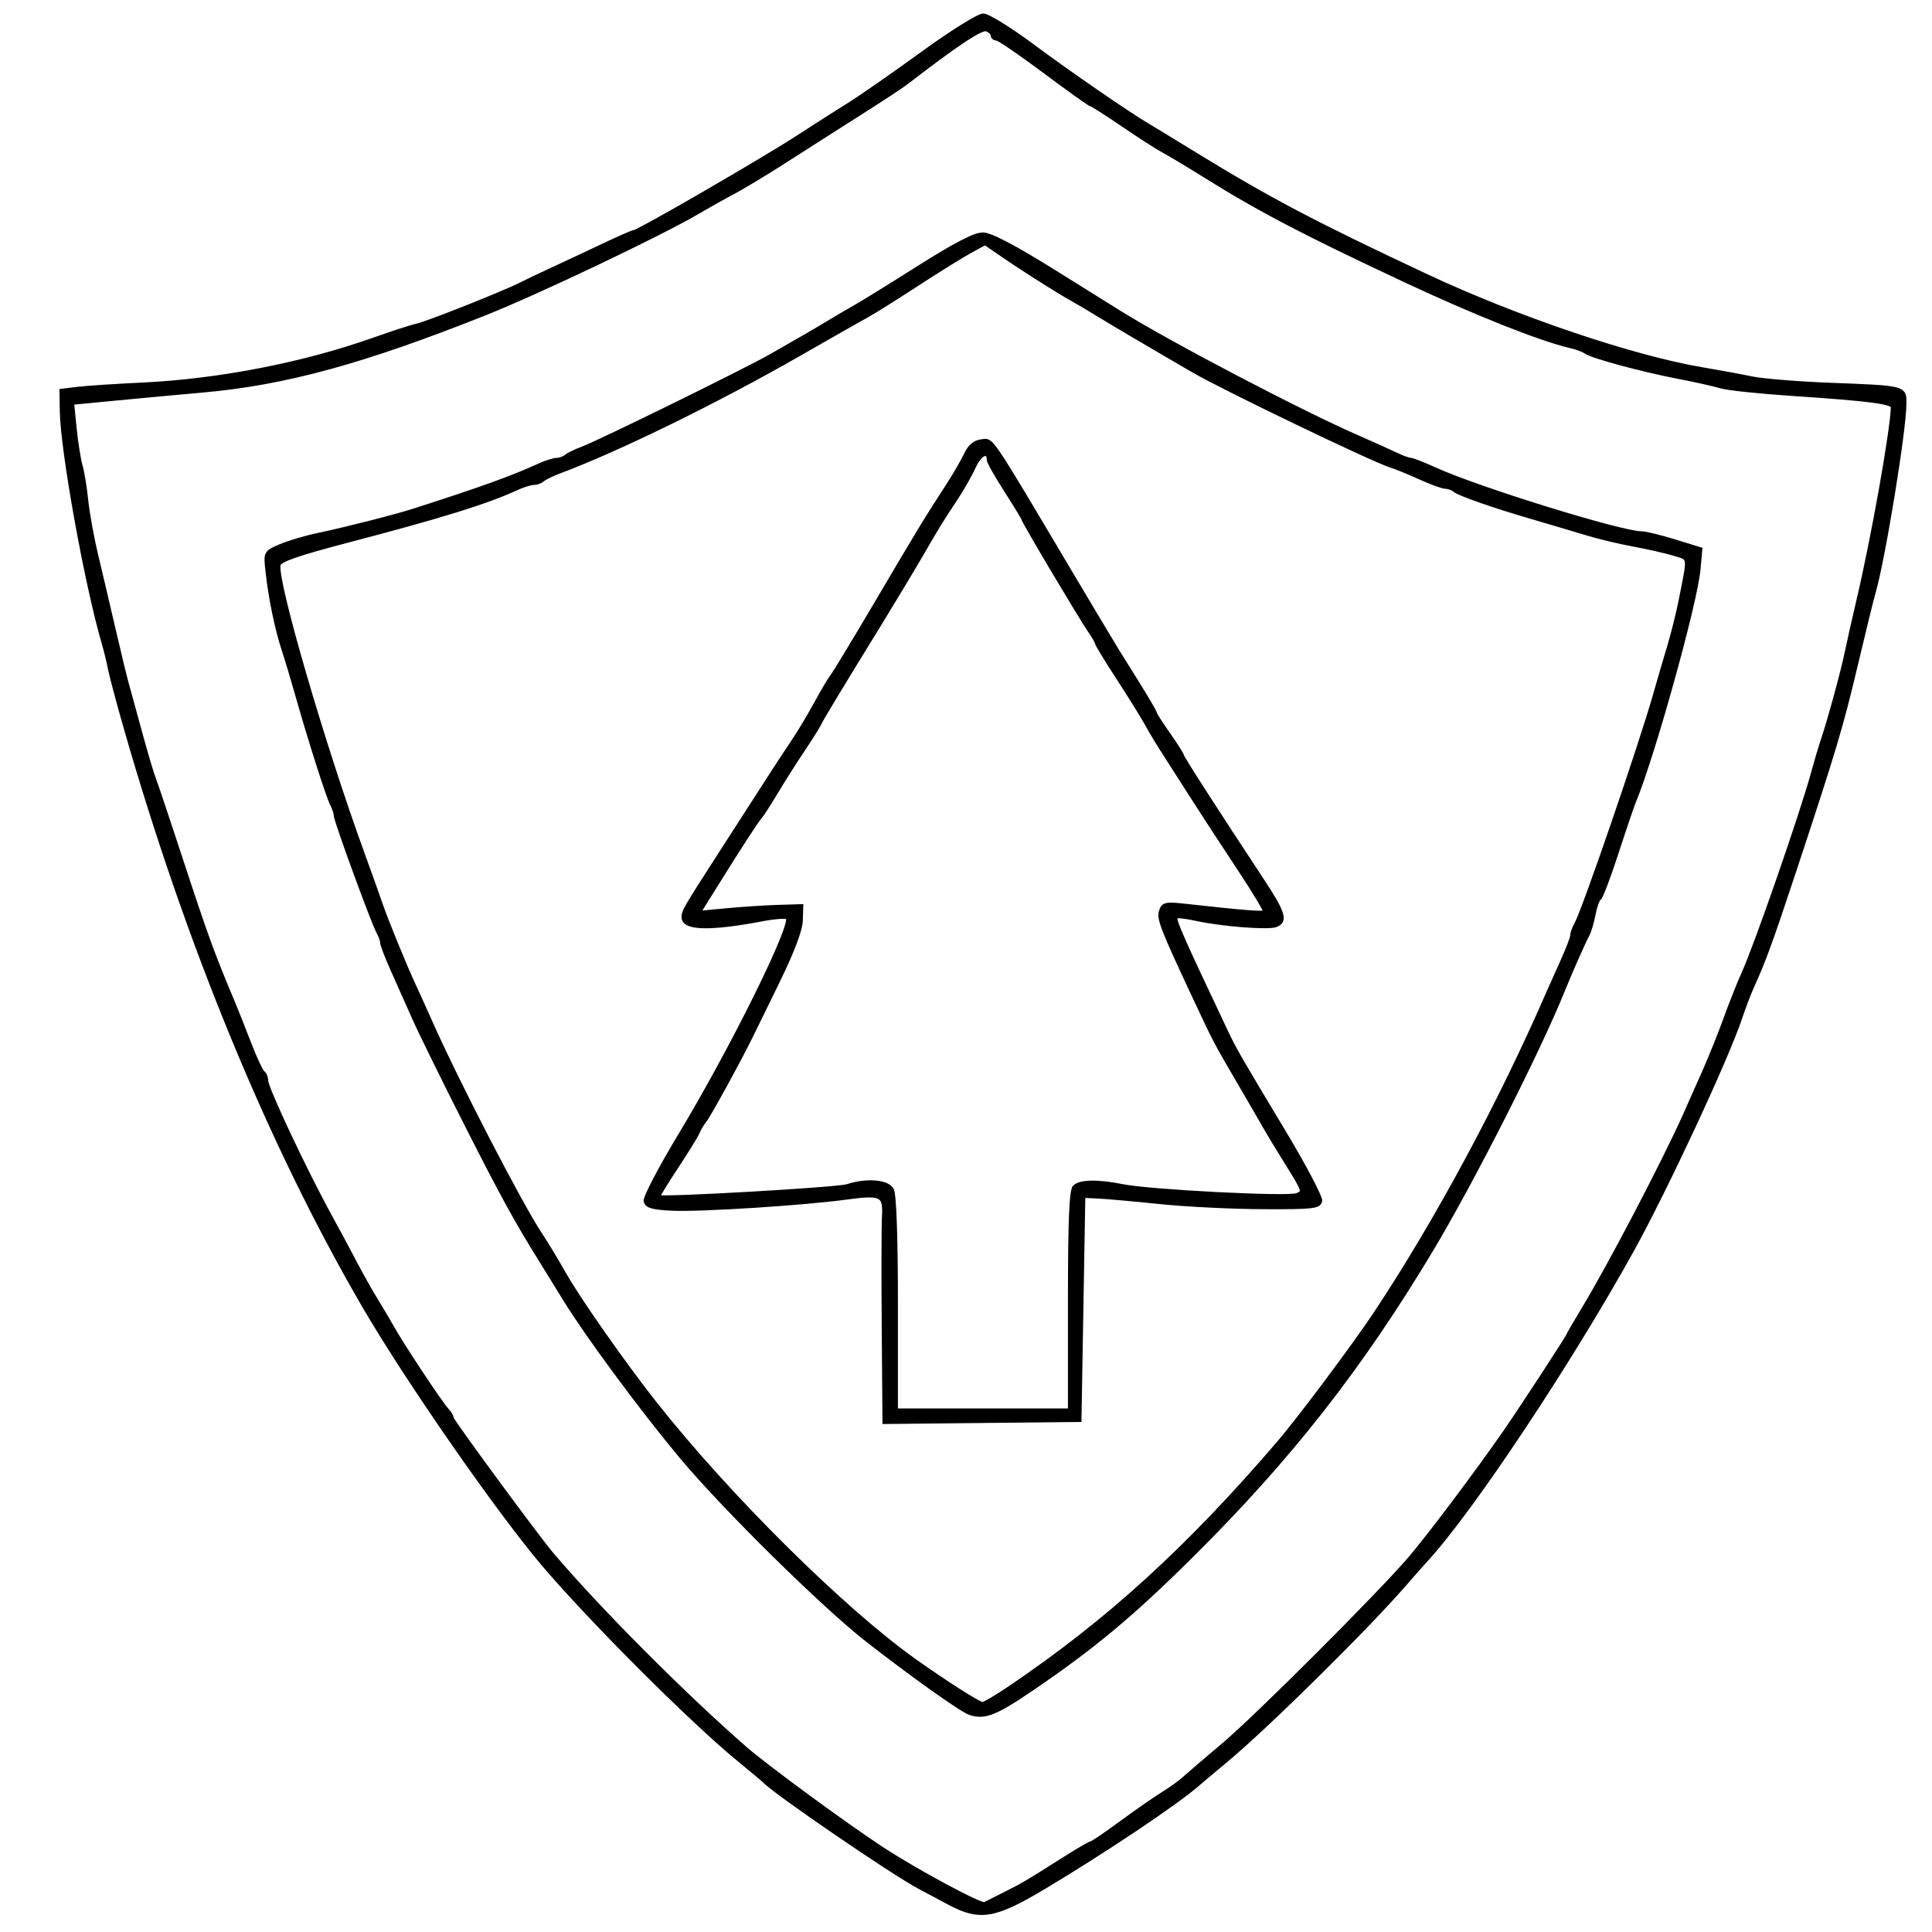 <?xml version="1.0" encoding="UTF-8" standalone="no"?>
<svg
   xmlns:dc="http://purl.org/dc/elements/1.1/"
   xmlns:cc="http://creativecommons.org/ns#"
   xmlns:rdf="http://www.w3.org/1999/02/22-rdf-syntax-ns#"
   xmlns:svg="http://www.w3.org/2000/svg"
   xmlns="http://www.w3.org/2000/svg"
   xmlns:sodipodi="http://sodipodi.sourceforge.net/DTD/sodipodi-0.dtd"
   xmlns:inkscape="http://www.inkscape.org/namespaces/inkscape"
   inkscape:version="1.0 (4035a4fb49, 2020-05-01)"
   sodipodi:docname="Firewatch.svg"
   viewBox="0 0 500 500"
   height="500"
   width="500"
   id="svg10"
   version="1.1">
  <defs
     id="defs14" />
  <sodipodi:namedview
     inkscape:current-layer="g18"
     inkscape:window-maximized="0"
     inkscape:window-y="0"
     inkscape:window-x="76"
     inkscape:cy="250"
     inkscape:cx="250"
     inkscape:zoom="1.03"
     showgrid="false"
     id="namedview12"
     inkscape:window-height="728"
     inkscape:window-width="1274"
     inkscape:pageshadow="2"
     inkscape:pageopacity="0"
     guidetolerance="10"
     gridtolerance="10"
     objecttolerance="10"
     borderopacity="1"
     bordercolor="#666666"
     pagecolor="#ffffff" />
  <g
     id="g18"
     inkscape:label="Image"
     inkscape:groupmode="layer">
    <g
       style="opacity:1"
       id="g24">
      <path
         id="path26"
         d="m 245.883,492.612 c -2.475,-1.309 -6.075,-3.226 -8,-4.261 -7.163,-3.849 -37.018,-24.278 -40,-27.37 -0.275,-0.285 -3.425,-2.924 -7,-5.865 -12.082,-9.938 -37.905,-35.757 -50.155,-50.148 C 129,391.19 105.349,357.144 94.206,338 69.94,296.31 48.518,244.319 32.4,188 c -1.81,-6.325 -3.604,-13.075 -3.986,-15 -0.382,-1.925 -1.092,-4.85 -1.578,-6.5 -4.439,-15.081 -10.699,-49.748 -10.868,-60.189 l -0.084,-5.189 4.25,-0.516 c 2.337,-0.284 9.784,-0.775 16.548,-1.092 19.957,-0.935 41.906,-5.201 60.202,-11.701 4.675,-1.661 9.625,-3.262 11,-3.557 2.694,-0.579 22.875,-8.598 26.995,-10.727 1.378,-0.712 4.98,-2.429 8.005,-3.816 3.025,-1.387 8.9,-4.14 13.057,-6.117 C 160.096,61.618 163.802,60 164.175,60 c 1.084,0 33.425,-18.718 42.208,-24.429 4.4,-2.861 10.475,-6.741 13.5,-8.623 3.025,-1.882 11.544,-7.815 18.932,-13.185 C 246.203,8.393 253.24,4 254.452,4 c 1.212,0 6.943,3.534 12.734,7.853 9.256,6.903 24.891,17.675 29.941,20.627 0.959,0.561 6.513,3.945 12.342,7.52 19.049,11.683 30.851,17.891 59.791,31.456 23.211,10.879 53.303,21.06 71.123,24.062 4.4,0.741 10.25,1.821 13,2.4 2.75,0.579 11.75,1.312 20,1.631 19.676,0.759 19.5,0.715 19.5,4.797 0,6.915 -5.45,40.323 -8.019,49.155 -0.48,1.65 -2.523,9.975 -4.54,18.5 -3.82,16.147 -5.565,21.985 -15.988,53.5 -5.981,18.084 -7.837,23.172 -10.944,30 -0.751,1.65 -2.119,5.25 -3.04,8 -3.519,10.505 -19.287,44.368 -27.938,60 -15.999,28.909 -41.557,67.368 -53.177,80.02 -1.02,1.111 -3.605,4.036 -5.743,6.5 -9.856,11.357 -35.546,36.718 -46.09,45.501 -3.288,2.739 -6.663,5.577 -7.5,6.308 -5.479,4.782 -24.046,17.221 -39.61,26.536 -12.807,7.664 -16.677,8.338 -24.412,4.248 z m 14,-2.389 c 4.977,-2.497 5.584,-2.854 15.218,-8.963 3.695,-2.343 6.981,-4.259 7.303,-4.259 0.322,0 3.824,-2.381 7.782,-5.291 3.958,-2.91 8.772,-6.255 10.697,-7.434 1.925,-1.178 4.403,-2.96 5.508,-3.959 1.104,-0.999 5.829,-5.046 10.5,-8.993 8.518,-7.199 39.79,-38.455 47.847,-47.823 5.043,-5.864 17.685,-22.688 24.955,-33.21 4.25,-6.152 16.191,-24.449 16.191,-24.81 0,-0.152 1.733,-3.134 3.85,-6.628 6.836,-11.277 21.11,-38.572 26.383,-50.448 0.954,-2.147 3.132,-7.054 4.842,-10.904 1.709,-3.85 4.243,-10.15 5.63,-14 1.387,-3.85 3.442,-9.025 4.566,-11.5 3.402,-7.489 15.036,-41.01 18.048,-52 0.829,-3.025 1.965,-6.85 2.525,-8.5 1.704,-5.021 5.178,-17.73 6.15,-22.5 0.505,-2.475 1.872,-8.55 3.038,-13.5 3.81,-16.171 8.751,-43.884 8.934,-50.112 0.039,-1.311 -5.695,-2.061 -26.294,-3.437 -8.345,-0.557 -16.523,-1.428 -18.173,-1.935 -1.65,-0.507 -6.6,-1.611 -11,-2.454 -9.38,-1.797 -22.516,-5.353 -23.978,-6.491 -0.562,-0.438 -2.372,-1.107 -4.022,-1.489 -7.709,-1.781 -24.63,-8.517 -43.002,-17.118 -25.735,-12.049 -37.478,-18.187 -51.269,-26.799 -4.549,-2.841 -9.45,-5.782 -10.89,-6.537 -1.44,-0.754 -6.173,-3.792 -10.517,-6.75 C 286.361,29.42 282.564,27 282.267,27 c -0.296,0 -5.657,-3.825 -11.912,-8.5 -6.255,-4.675 -11.845,-8.5 -12.422,-8.5 -0.577,0 -1.049,-0.402 -1.049,-0.893 0,-0.491 -0.698,-1.161 -1.551,-1.488 -1.339,-0.514 -7.76,3.751 -20.949,13.915 -1.1,0.848 -6.41,4.337 -11.8,7.754 -5.39,3.417 -13.94,8.873 -19,12.124 -5.06,3.252 -11.225,6.981 -13.7,8.288 -2.475,1.307 -6.75,3.701 -9.5,5.32 -9.283,5.465 -41.038,20.591 -54.5,25.961 -31.751,12.663 -52.04,18.216 -73.5,20.117 -6.05,0.536 -16.109,1.467 -22.353,2.069 l -11.353,1.095 0.661,6.62 c 0.363,3.641 1.049,7.97 1.524,9.62 0.475,1.65 1.139,5.7 1.476,9 0.337,3.3 1.476,9.6 2.53,14 1.054,4.4 3.062,12.95 4.462,19 1.4,6.05 2.981,12.575 3.513,14.5 0.532,1.925 2.138,7.775 3.568,13 1.43,5.225 2.968,10.4 3.417,11.5 0.449,1.1 3.84,11.225 7.534,22.5 5.953,18.167 7.899,23.488 12.98,35.5 0.698,1.65 2.536,6.286 4.085,10.302 1.549,4.016 3.185,7.53 3.636,7.809 0.451,0.279 0.82,1.164 0.82,1.968 0,2.029 10.204,23.692 16.774,35.61 1.725,3.129 4.503,8.304 6.173,11.5 1.67,3.196 4.154,7.611 5.519,9.811 1.365,2.2 3.228,5.35 4.139,7 2.376,4.302 12.611,19.756 14.12,21.321 0.701,0.727 1.275,1.691 1.275,2.142 0,0.683 22.035,30.658 25.834,35.144 12.069,14.25 34.176,36.454 50.196,50.416 5.417,4.721 25.552,19.5 35.245,25.87 8.814,5.793 25.682,14.868 26.687,14.359 0.296,-0.15 2.563,-1.289 5.038,-2.53 z m -9,-46.932 c -2.24,-0.824 -14.789,-9.754 -26.31,-18.723 -11.304,-8.8 -37.316,-34.431 -48.279,-47.571 -10.119,-12.13 -24.193,-31.16 -29.965,-40.517 -2.721,-4.411 -5.501,-8.911 -6.178,-10 -6.551,-10.531 -10.015,-16.835 -19.224,-34.979 -5.862,-11.55 -12.06,-24.15 -13.774,-28 -1.714,-3.85 -4.276,-9.601 -5.693,-12.78 -1.417,-3.179 -2.577,-6.222 -2.577,-6.764 0,-0.541 -0.437,-1.765 -0.97,-2.72 -1.385,-2.478 -11.03,-28.861 -11.03,-30.171 0,-0.601 -0.417,-1.874 -0.927,-2.829 -1.039,-1.946 -5.79,-16.835 -9.011,-28.236 -1.165,-4.125 -2.794,-9.548 -3.619,-12.051 -1.732,-5.255 -3.39,-13.375 -4.125,-20.21 -0.509,-4.733 -0.49,-4.77 3.335,-6.413 2.116,-0.909 6.547,-2.222 9.847,-2.916 7.167,-1.509 19.808,-4.724 24.575,-6.251 17.412,-5.576 25.424,-8.459 32.576,-11.722 1.733,-0.791 3.781,-1.438 4.55,-1.438 0.769,0 1.826,-0.378 2.349,-0.84 0.522,-0.462 2.525,-1.434 4.45,-2.16 4.495,-1.696 41.936,-20.086 48.5,-23.822 8.133,-4.629 12.812,-7.347 16,-9.292 1.65,-1.007 4.35,-2.583 6,-3.503 1.65,-0.92 9.075,-5.516 16.5,-10.213 9.371,-5.929 14.418,-8.531 16.5,-8.507 2.019,0.023 8.068,3.195 18.5,9.701 8.525,5.317 16.175,10.087 17,10.602 12.774,7.963 46.874,25.808 61.5,32.183 3.85,1.678 8.307,3.681 9.904,4.451 1.597,0.77 3.313,1.4 3.814,1.4 0.501,0 3.286,1.086 6.189,2.414 11.094,5.075 48.251,16.586 53.537,16.586 1.015,0 4.858,0.93 8.54,2.068 l 6.694,2.068 -0.467,5.182 c -0.784,8.705 -11.843,48.489 -16.729,60.182 -0.46,1.1 -2.479,7.058 -4.488,13.24 -2.009,6.182 -4.015,11.465 -4.459,11.739 -0.444,0.274 -1.114,2.134 -1.489,4.133 -0.375,1.999 -1.069,4.366 -1.542,5.261 -1.158,2.191 -4.483,9.715 -6.465,14.627 -6.249,15.493 -23.501,49.483 -33.988,66.967 -18.342,30.576 -36.637,53.92 -61.94,79.033 -15.709,15.591 -25.663,23.874 -42.018,34.963 -9.024,6.118 -11.891,7.19 -15.593,5.828 z m 10.379,-6.425 c 25.404,-17.159 46.168,-36.07 69.642,-63.428 5.314,-6.194 19.506,-25.162 24.962,-33.364 15.843,-23.815 32.533,-54.819 44.99,-83.574 0.477,-1.1 2.028,-4.56 3.447,-7.688 1.419,-3.128 2.581,-6.172 2.581,-6.764 0,-0.592 0.45,-1.857 1.001,-2.812 1.984,-3.441 16.745,-46.432 20.511,-59.736 0.934,-3.3 2.514,-8.7 3.511,-12 0.997,-3.3 2.35,-8.7 3.007,-12 2.371,-11.912 2.516,-10.878 -1.707,-12.163 -2.102,-0.64 -6.747,-1.694 -10.322,-2.343 -3.575,-0.649 -9.2,-2.001 -12.5,-3.005 -3.3,-1.004 -9.375,-2.807 -13.5,-4.007 -10.352,-3.011 -19.315,-6.142 -20.45,-7.143 -0.522,-0.461 -1.564,-0.838 -2.314,-0.838 -0.75,0 -3.698,-1.063 -6.55,-2.362 -2.852,-1.299 -6.311,-2.711 -7.686,-3.138 -4.588,-1.423 -42.989,-19.894 -51,-24.532 -9.239,-5.348 -22.083,-12.918 -24.931,-14.692 -1.963,-1.223 -4.919,-2.971 -6.569,-3.885 -3.662,-2.028 -12.516,-7.651 -18.216,-11.568 l -4.216,-2.898 -3.784,2.049 c -2.081,1.127 -8.284,4.977 -13.784,8.556 -5.5,3.579 -11.125,7.118 -12.5,7.863 -1.375,0.745 -9.475,5.351 -18,10.234 -21.278,12.188 -46.781,24.686 -62,30.384 -1.925,0.721 -3.928,1.688 -4.45,2.15 -0.522,0.462 -1.579,0.84 -2.349,0.84 -0.769,0 -2.817,0.655 -4.55,1.455 -7.562,3.493 -19.574,7.218 -43.141,13.38 -13.358,3.493 -18.071,5.123 -18.303,6.331 -0.821,4.263 11.516,46.62 21.796,74.834 1.703,4.675 3.795,10.525 4.647,13 1.601,4.649 6.352,16.234 8.817,21.5 0.772,1.65 2.603,5.7 4.067,9 6.9,15.546 23.397,47.44 28.448,55 1.47,2.2 4.194,6.7 6.055,10 3.853,6.834 15.64,23.642 23.844,34 19.094,24.108 48.537,53.244 67.119,66.421 7.883,5.59 16.471,11.06 17.379,11.07 0.483,0.005 3.633,-1.851 7,-4.125 z m -32.571,-93.098 c -0.106,-13.347 -0.08,-26.346 0.059,-28.888 0.312,-5.716 -0.608,-6.185 -9.669,-4.929 -10.773,1.494 -38.138,3.237 -45.187,2.879 -5.145,-0.261 -6.557,-0.681 -6.813,-2.026 -0.178,-0.933 3.829,-8.583 8.903,-17 13.682,-22.695 29.719,-55.18 27.82,-56.353 -0.522,-0.323 -3.306,-0.136 -6.185,0.416 -13.799,2.644 -20.736,2.487 -20.736,-0.47 0,-1.584 0.2,-1.927 9.83,-16.897 13.894,-21.599 15.548,-24.151 18.472,-28.5 1.664,-2.475 4.365,-6.975 6.002,-10 1.637,-3.025 3.509,-6.175 4.159,-7 0.651,-0.825 5.824,-9.375 11.496,-19 11.088,-18.815 12.752,-21.553 18.235,-30 1.964,-3.025 4.189,-6.85 4.946,-8.5 0.922,-2.011 2.22,-3.099 3.939,-3.299 2.878,-0.336 1.505,-2.361 23.443,34.579 4.905,8.26 10.778,18.074 11.768,19.666 0.666,1.07 3.123,5.012 5.46,8.76 2.337,3.748 4.25,7.039 4.25,7.314 0,0.275 1.575,2.741 3.5,5.48 1.925,2.739 3.5,5.212 3.5,5.496 0,0.487 8.595,13.857 20.646,32.115 5.696,8.631 6.364,10.787 3.663,11.823 -2.038,0.782 -13.957,-0.147 -20.613,-1.607 -2.642,-0.579 -5.016,-0.841 -5.275,-0.582 -0.626,0.626 1.07,4.499 13.029,29.754 2.204,4.654 3.396,6.724 14.869,25.812 5.392,8.972 9.654,17.072 9.472,18 -0.294,1.494 -1.994,1.68 -14.811,1.625 -7.963,-0.035 -19.879,-0.621 -26.479,-1.303 -6.6,-0.682 -13.8,-1.329 -16,-1.437 l -4,-0.197 -0.5,29 -0.5,29 -25.25,0.267 -25.25,0.267 z M 276.883,336.7 c 0,-20.678 0.323,-28.623 1.2,-29.5 1.452,-1.452 6.042,-1.536 12.501,-0.228 6.939,1.406 42.575,3.234 45.031,2.31 1.995,-0.75 1.903,-1.064 -2.288,-7.782 -2.402,-3.85 -4.999,-8.125 -5.772,-9.5 -0.772,-1.375 -3.639,-6.325 -6.37,-11 -6.735,-11.528 -6.587,-11.247 -11.628,-22 -8.793,-18.753 -9.748,-21.188 -9.104,-23.217 0.572,-1.803 1.216,-1.945 6.284,-1.387 15.807,1.739 20.347,2.09 20.652,1.596 0.184,-0.297 -2.667,-5.071 -6.335,-10.607 -3.668,-5.536 -8.95,-13.625 -11.736,-17.976 -2.787,-4.35 -5.931,-9.259 -6.988,-10.909 -3.175,-4.957 -3.862,-6.091 -5.838,-9.619 -1.041,-1.859 -4.303,-7.089 -7.25,-11.622 -2.947,-4.533 -5.357,-8.488 -5.357,-8.79 0,-0.302 -0.846,-1.769 -1.881,-3.259 -2.275,-3.277 -17.119,-28.249 -17.119,-28.799 0,-0.214 -2.025,-3.549 -4.5,-7.41 -2.475,-3.861 -4.5,-7.439 -4.5,-7.951 0,-2.682 -2.254,-1.706 -3.769,1.631 -0.954,2.101 -3.083,5.852 -4.732,8.336 -3.736,5.626 -4.469,6.822 -9.495,15.483 -2.234,3.85 -8.775,14.65 -14.536,24 -5.761,9.35 -10.771,17.675 -11.134,18.5 -0.363,0.825 -2.324,3.975 -4.358,7 -2.034,3.025 -5.132,7.905 -6.886,10.845 -1.753,2.94 -3.637,5.865 -4.186,6.5 -1.087,1.259 -5.016,7.313 -11.694,18.02 l -4.281,6.865 7.286,-0.684 c 4.007,-0.376 9.986,-0.765 13.286,-0.865 l 6,-0.181 -0.115,3.766 c -0.073,2.375 -2.235,8.1 -5.855,15.5 -3.157,6.454 -6.289,12.859 -6.959,14.234 -2.914,5.976 -10.941,20.629 -12.051,22 -0.668,0.825 -1.477,2.175 -1.798,3 -0.321,0.825 -2.813,4.875 -5.538,9 -2.725,4.125 -4.852,7.616 -4.728,7.757 0.58,0.66 46.391,-1.965 48.944,-2.804 5.009,-1.646 10.404,-1.188 11.566,0.981 0.642,1.199 1.035,12.411 1.035,29.5 V 365 h 22.5 22.5 z"
         style="color:#000000;font-style:normal;font-variant:normal;font-weight:normal;font-stretch:normal;font-size:medium;line-height:normal;font-family:sans-serif;font-variant-ligatures:normal;font-variant-position:normal;font-variant-caps:normal;font-variant-numeric:normal;font-variant-alternates:normal;font-variant-east-asian:normal;font-feature-settings:normal;font-variation-settings:normal;text-indent:0;text-align:start;text-decoration:none;text-decoration-line:none;text-decoration-style:solid;text-decoration-color:#000000;letter-spacing:normal;word-spacing:normal;text-transform:none;writing-mode:lr-tb;direction:ltr;text-orientation:mixed;dominant-baseline:auto;baseline-shift:baseline;text-anchor:start;white-space:normal;shape-padding:0;shape-margin:0;inline-size:0;clip-rule:nonzero;display:inline;overflow:visible;visibility:visible;isolation:auto;mix-blend-mode:normal;color-interpolation:sRGB;color-interpolation-filters:linearRGB;solid-color:#000000;solid-opacity:1;vector-effect:none;fill:#000000;fill-opacity:1;fill-rule:nonzero;stroke-width:1;stroke-linecap:butt;stroke-linejoin:miter;stroke-miterlimit:4;stroke-dasharray:none;stroke-dashoffset:0;stroke-opacity:1.0;color-rendering:auto;image-rendering:auto;shape-rendering:auto;text-rendering:auto;enable-background:accumulate;stop-color:#000000;stop-opacity:1;stroke:none;" />
      <path
         id="path28"
         d="M 254.453 3.5 C 254.151 3.5 253.894 3.596 253.547 3.736 C 253.2 3.877 252.787 4.075 252.305 4.328 C 251.341 4.834 250.109 5.554 248.686 6.443 C 245.838 8.221 242.224 10.668 238.521 13.359 C 231.14 18.725 222.601 24.668 219.619 26.523 C 216.587 28.41 210.514 32.289 206.111 35.152 C 201.746 37.991 191.458 44.103 182.143 49.494 C 177.485 52.19 173.067 54.707 169.75 56.549 C 168.091 57.47 166.707 58.221 165.709 58.74 C 165.21 59 164.808 59.201 164.521 59.334 C 164.378 59.4 164.262 59.45 164.188 59.479 C 164.113 59.507 164.03 59.5 164.176 59.5 C 163.948 59.5 163.886 59.547 163.727 59.6 C 163.567 59.653 163.37 59.725 163.133 59.818 C 162.658 60.005 162.025 60.27 161.275 60.598 C 159.776 61.253 157.807 62.154 155.725 63.145 C 151.571 65.121 145.696 67.875 142.676 69.26 C 139.645 70.649 136.051 72.361 134.648 73.086 C 132.657 74.115 126.554 76.669 120.662 79.01 C 117.716 80.18 114.814 81.302 112.484 82.166 C 110.155 83.031 108.346 83.646 107.779 83.768 C 106.283 84.089 101.401 85.678 96.717 87.342 C 78.474 93.823 56.561 98.083 36.658 99.016 C 29.887 99.333 22.467 99.819 20.072 100.109 L 15.377 100.68 L 15.469 106.32 C 15.555 111.632 17.165 122.885 19.309 134.754 C 21.452 146.622 24.127 159.062 26.357 166.641 C 26.835 168.264 27.546 171.194 27.924 173.098 C 28.321 175.097 30.108 181.805 31.92 188.137 C 48.047 244.49 69.481 296.516 93.773 338.252 C 104.942 357.44 128.571 391.458 140.348 405.293 C 152.631 419.724 178.426 445.518 190.566 455.504 C 192.353 456.973 194.034 458.366 195.301 459.428 C 195.934 459.959 196.464 460.407 196.852 460.738 C 197.239 461.07 197.518 461.323 197.523 461.328 C 198.367 462.203 200.756 464.012 204.092 466.426 C 207.427 468.84 211.664 471.806 216.033 474.795 C 224.771 480.774 233.995 486.829 237.646 488.791 C 239.574 489.827 243.174 491.745 245.65 493.055 C 249.558 495.121 252.616 496.025 256.273 495.389 C 259.931 494.752 264.136 492.633 270.553 488.793 C 286.135 479.468 304.658 467.073 310.234 462.205 C 311.053 461.49 314.438 458.642 317.725 455.904 C 328.325 447.074 353.976 421.751 363.873 410.348 C 366.009 407.886 368.598 404.956 369.607 403.857 C 381.322 391.103 406.836 352.685 422.854 323.742 C 431.528 308.068 447.269 274.283 450.828 263.658 C 451.744 260.925 453.116 257.316 453.848 255.707 C 456.962 248.862 458.831 243.743 464.812 225.656 C 475.236 194.139 476.991 188.269 480.812 172.115 C 482.829 163.593 484.886 155.221 485.346 153.639 C 486.651 149.151 488.645 138.612 490.33 128.283 C 492.015 117.954 493.383 107.934 493.383 104.346 C 493.383 103.329 493.422 102.498 493.051 101.756 C 492.679 101.013 491.903 100.528 490.631 100.215 C 488.086 99.589 483.24 99.428 473.402 99.049 C 465.168 98.731 456.105 97.979 453.486 97.428 C 450.719 96.845 444.874 95.768 440.467 95.025 C 422.739 92.039 392.642 81.863 369.473 71.004 C 340.538 57.442 328.769 51.25 309.73 39.574 C 303.9 35.999 298.368 32.627 297.379 32.049 C 292.399 29.137 276.724 18.344 267.484 11.453 C 264.578 9.285 261.69 7.314 259.365 5.881 C 258.203 5.164 257.183 4.581 256.363 4.172 C 255.544 3.762 254.999 3.5 254.453 3.5 z M 254.453 4.5 C 254.513 4.5 255.139 4.678 255.916 5.066 C 256.693 5.454 257.694 6.026 258.84 6.732 C 261.131 8.146 264.002 10.103 266.887 12.254 C 276.16 19.17 291.756 29.919 296.875 32.912 C 297.804 33.455 303.38 36.851 309.209 40.426 C 328.27 52.115 340.102 58.341 369.049 71.908 C 392.301 82.807 422.39 92.992 440.301 96.01 C 444.694 96.75 450.548 97.831 453.281 98.406 C 456.163 99.013 465.098 99.728 473.363 100.047 C 483.202 100.426 488.106 100.623 490.393 101.186 C 491.536 101.467 491.946 101.782 492.156 102.203 C 492.367 102.624 492.383 103.322 492.383 104.346 C 492.383 107.672 491.026 117.811 489.344 128.123 C 487.662 138.435 485.648 149.016 484.385 153.361 C 483.885 155.079 481.855 163.357 479.838 171.885 C 476.019 188.025 474.286 193.83 463.863 225.344 C 457.883 243.425 456.037 248.482 452.938 255.293 C 452.168 256.984 450.806 260.575 449.879 263.342 C 446.4 273.727 430.606 307.669 421.979 323.258 C 405.998 352.134 380.397 390.633 368.871 403.182 C 367.84 404.305 365.258 407.225 363.117 409.691 C 353.301 421.002 327.573 446.401 317.086 455.137 C 313.797 457.877 310.432 460.705 309.576 461.451 C 304.195 466.148 285.585 478.632 270.039 487.936 C 263.649 491.76 259.514 493.808 256.102 494.402 C 252.689 494.996 249.944 494.194 246.117 492.17 C 243.643 490.862 240.044 488.944 238.121 487.91 C 234.609 486.023 225.324 479.94 216.598 473.969 C 212.235 470.983 208.003 468.021 204.678 465.615 C 201.353 463.209 198.891 461.306 198.244 460.635 C 198.112 460.498 197.894 460.314 197.502 459.979 C 197.11 459.643 196.577 459.194 195.941 458.662 C 194.671 457.598 192.99 456.202 191.201 454.73 C 179.177 444.841 153.326 418.997 141.109 404.645 C 129.429 390.923 105.757 356.849 94.639 337.748 C 70.399 296.104 48.989 244.148 32.881 187.863 C 31.073 181.545 29.272 174.753 28.904 172.902 C 28.518 170.956 27.81 168.036 27.316 166.359 C 25.108 158.857 22.432 146.422 20.293 134.576 C 18.154 122.731 16.552 111.432 16.469 106.303 L 16.391 101.564 L 20.193 101.104 C 22.473 100.827 29.948 100.33 36.705 100.014 C 56.716 99.076 78.701 94.804 97.051 88.285 C 101.716 86.628 106.735 85.015 107.988 84.746 C 108.768 84.579 110.491 83.972 112.832 83.104 C 115.173 82.235 118.08 81.112 121.031 79.939 C 126.934 77.594 132.979 75.072 135.107 73.973 C 136.461 73.273 140.072 71.552 143.092 70.168 C 146.122 68.779 151.996 66.026 156.154 64.047 C 158.228 63.06 160.19 62.162 161.676 61.514 C 162.419 61.189 163.043 60.929 163.498 60.75 C 163.725 60.661 163.91 60.592 164.041 60.549 C 164.172 60.506 164.31 60.5 164.176 60.5 C 164.39 60.5 164.433 60.457 164.545 60.414 C 164.657 60.371 164.786 60.314 164.941 60.242 C 165.252 60.098 165.664 59.892 166.17 59.629 C 167.183 59.102 168.571 58.347 170.234 57.424 C 173.56 55.577 177.981 53.057 182.643 50.359 C 191.965 44.964 202.239 38.862 206.656 35.99 C 211.053 33.131 217.13 29.251 220.148 27.373 C 223.216 25.465 231.716 19.542 239.109 14.168 C 242.795 11.489 246.394 9.054 249.215 7.293 C 250.625 6.412 251.84 5.699 252.768 5.213 C 253.231 4.97 253.623 4.783 253.922 4.662 C 254.22 4.541 254.453 4.5 254.453 4.5 z M 255.512 7.152 C 255.174 7.023 254.841 7.069 254.461 7.17 C 254.081 7.27 253.645 7.445 253.129 7.697 C 252.097 8.201 250.746 9.013 249.025 10.156 C 245.584 12.442 240.677 16.053 234.078 21.139 C 233.574 21.528 231.954 22.626 229.818 24.029 C 227.682 25.433 225.009 27.158 222.316 28.865 C 216.925 32.283 208.374 37.74 203.312 40.992 C 198.262 44.238 192.081 47.974 189.65 49.258 C 187.163 50.571 182.888 52.963 180.129 54.588 C 170.928 60.005 139.113 75.166 125.699 80.516 C 93.969 93.171 73.742 98.703 52.34 100.598 C 46.288 101.134 36.228 102.065 29.982 102.668 L 18.131 103.811 L 18.842 110.93 C 19.207 114.593 19.879 118.888 20.383 120.639 C 20.832 122.199 21.507 126.276 21.842 129.551 C 22.184 132.9 23.323 139.191 24.383 143.617 C 25.436 148.014 27.444 156.565 28.844 162.613 C 30.245 168.667 31.82 175.173 32.361 177.133 C 32.893 179.056 34.5 184.908 35.93 190.133 C 36.646 192.749 37.387 195.351 38.008 197.439 C 38.628 199.528 39.112 201.07 39.365 201.689 C 39.553 202.15 40.539 205.017 41.904 209.094 C 43.269 213.17 45.042 218.52 46.889 224.156 C 52.843 242.326 54.798 247.677 59.883 259.695 C 60.573 261.326 62.414 265.97 63.961 269.982 C 64.739 272 65.538 273.891 66.203 275.32 C 66.536 276.035 66.835 276.633 67.086 277.082 C 67.211 277.307 67.326 277.494 67.432 277.646 C 67.538 277.799 67.602 277.914 67.801 278.037 C 67.877 278.084 68.059 278.295 68.182 278.59 C 68.305 278.885 68.383 279.255 68.383 279.58 C 68.383 280.043 68.568 280.549 68.865 281.373 C 69.162 282.197 69.587 283.261 70.119 284.518 C 71.183 287.03 72.665 290.305 74.354 293.889 C 77.73 301.056 81.925 309.454 85.219 315.43 C 86.941 318.553 89.719 323.729 91.387 326.92 C 93.064 330.129 95.544 334.54 96.924 336.764 C 98.284 338.955 100.149 342.109 101.051 343.742 C 102.263 345.937 105.409 350.861 108.457 355.463 C 109.981 357.764 111.477 359.98 112.689 361.721 C 113.902 363.462 114.781 364.684 115.248 365.168 C 115.569 365.501 115.871 365.9 116.08 366.252 C 116.289 366.604 116.383 366.949 116.383 366.963 C 116.383 367.142 116.419 367.165 116.439 367.213 C 116.46 367.261 116.482 367.305 116.508 367.352 C 116.559 367.445 116.625 367.553 116.709 367.688 C 116.878 367.956 117.117 368.318 117.424 368.768 C 118.038 369.667 118.915 370.913 119.979 372.402 C 122.106 375.382 124.98 379.335 127.973 383.406 C 133.958 391.549 140.389 400.131 142.336 402.43 C 154.434 416.714 176.539 438.915 192.586 452.9 C 198.076 457.685 218.161 472.422 227.885 478.812 C 232.314 481.723 238.738 485.442 244.193 488.377 C 246.921 489.845 249.404 491.116 251.279 491.992 C 252.217 492.43 253.001 492.769 253.6 492.988 C 253.899 493.098 254.151 493.178 254.369 493.227 C 254.588 493.275 254.748 493.362 255.07 493.199 C 255.359 493.053 257.633 491.912 260.107 490.67 C 265.087 488.172 265.735 487.791 275.369 481.682 C 277.212 480.513 278.953 479.451 280.27 478.684 C 280.928 478.3 281.479 477.99 281.879 477.779 C 282.079 477.674 282.243 477.592 282.354 477.543 C 282.409 477.518 282.452 477.503 282.473 477.496 C 282.493 477.489 282.508 477.5 282.404 477.5 C 282.578 477.5 282.623 477.464 282.691 477.436 C 282.76 477.408 282.826 477.374 282.902 477.334 C 283.054 477.254 283.24 477.146 283.463 477.008 C 283.909 476.732 284.504 476.341 285.213 475.859 C 286.631 474.895 288.499 473.57 290.482 472.111 C 294.432 469.207 299.262 465.853 301.145 464.701 C 303.098 463.506 305.566 461.738 306.727 460.688 C 307.803 459.714 312.546 455.651 317.215 451.705 C 325.817 444.435 357.002 413.262 365.117 403.826 C 370.199 397.917 382.821 381.114 390.104 370.574 C 392.236 367.488 396.283 361.377 399.801 355.986 C 401.56 353.291 403.186 350.777 404.373 348.912 C 404.967 347.98 405.451 347.21 405.789 346.658 C 405.958 346.382 406.09 346.162 406.184 345.998 C 406.23 345.916 406.267 345.849 406.297 345.789 C 406.312 345.759 406.324 345.732 406.338 345.697 C 406.352 345.662 406.383 345.658 406.383 345.48 C 406.383 345.595 406.367 345.602 406.363 345.613 C 406.37 345.598 406.385 345.565 406.408 345.52 C 406.454 345.427 406.529 345.288 406.625 345.113 C 406.817 344.764 407.099 344.269 407.447 343.67 C 408.143 342.473 409.105 340.856 410.162 339.111 C 417.023 327.792 431.281 300.529 436.574 288.607 C 437.528 286.46 439.707 281.553 441.416 277.703 C 443.133 273.836 445.665 267.539 447.059 263.67 C 448.441 259.834 450.499 254.652 451.609 252.207 C 455.066 244.598 466.655 211.189 469.686 200.133 C 470.512 197.117 471.651 193.282 472.201 191.66 C 473.921 186.592 477.385 173.927 478.369 169.1 C 478.871 166.641 480.239 160.561 481.404 155.615 C 483.313 147.515 485.501 136.539 487.236 126.803 C 488.972 117.067 490.255 108.627 490.35 105.402 C 490.36 105.056 490.151 104.731 489.881 104.523 C 489.611 104.316 489.266 104.163 488.809 104.016 C 487.894 103.72 486.523 103.461 484.508 103.197 C 480.478 102.67 473.892 102.139 463.59 101.451 C 459.424 101.173 455.297 100.817 452.012 100.467 C 448.726 100.117 446.21 99.746 445.529 99.537 C 443.806 99.008 438.89 97.915 434.479 97.07 C 429.806 96.175 424.184 94.838 419.557 93.586 C 417.243 92.96 415.176 92.355 413.605 91.838 C 412.82 91.579 412.159 91.344 411.658 91.141 C 411.157 90.938 410.802 90.747 410.713 90.678 C 410.324 90.375 409.727 90.116 408.977 89.838 C 408.226 89.56 407.345 89.292 406.496 89.096 C 398.9 87.341 381.95 80.606 363.594 72.012 C 337.865 59.966 326.15 53.841 312.377 45.24 C 307.822 42.396 302.956 39.472 301.455 38.686 C 300.104 37.978 295.322 34.917 290.986 31.965 C 288.811 30.483 286.772 29.137 285.236 28.158 C 284.469 27.669 283.828 27.271 283.354 26.992 C 283.116 26.853 282.92 26.744 282.764 26.664 C 282.686 26.624 282.62 26.592 282.553 26.564 C 282.486 26.537 282.456 26.5 282.268 26.5 C 282.393 26.5 282.4 26.521 282.406 26.523 C 282.412 26.526 282.4 26.519 282.381 26.51 C 282.343 26.49 282.275 26.452 282.188 26.398 C 282.012 26.292 281.757 26.128 281.439 25.914 C 280.804 25.487 279.913 24.864 278.836 24.096 C 276.681 22.558 273.779 20.435 270.654 18.1 C 267.522 15.758 264.557 13.63 262.297 12.084 C 261.167 11.311 260.213 10.683 259.498 10.244 C 259.14 10.025 258.845 9.852 258.605 9.729 C 258.486 9.667 258.381 9.617 258.281 9.578 C 258.182 9.539 258.106 9.5 257.932 9.5 C 257.587 9.5 257.383 9.278 257.383 9.107 C 257.383 8.625 257.109 8.264 256.773 7.941 C 256.438 7.619 256.002 7.341 255.512 7.152 z M 255.154 8.086 C 255.517 8.225 255.856 8.445 256.082 8.662 C 256.308 8.879 256.383 9.099 256.383 9.107 C 256.383 9.919 257.123 10.5 257.932 10.5 C 257.83 10.5 257.867 10.49 257.916 10.51 C 257.965 10.529 258.046 10.565 258.146 10.617 C 258.348 10.721 258.631 10.886 258.977 11.098 C 259.667 11.522 260.611 12.143 261.732 12.91 C 263.976 14.445 266.932 16.567 270.055 18.9 C 273.185 21.24 276.092 23.366 278.256 24.91 C 279.338 25.682 280.232 26.308 280.881 26.744 C 281.205 26.962 281.469 27.133 281.668 27.254 C 281.768 27.314 281.85 27.361 281.926 27.4 C 281.964 27.42 282.001 27.438 282.045 27.455 C 282.089 27.472 282.124 27.5 282.268 27.5 C 282.116 27.5 282.15 27.481 282.174 27.49 C 282.197 27.5 282.246 27.523 282.309 27.555 C 282.434 27.619 282.62 27.722 282.848 27.855 C 283.304 28.123 283.938 28.517 284.699 29.002 C 286.222 29.973 288.255 31.314 290.424 32.791 C 294.776 35.755 299.46 38.769 300.99 39.57 C 302.37 40.293 307.304 43.252 311.848 46.09 C 325.656 54.713 337.429 60.866 363.17 72.918 C 381.558 81.527 398.449 88.263 406.271 90.07 C 407.073 90.255 407.921 90.514 408.629 90.775 C 409.336 91.037 409.926 91.332 410.1 91.467 C 410.376 91.682 410.749 91.85 411.283 92.066 C 411.817 92.283 412.494 92.524 413.293 92.787 C 414.89 93.313 416.969 93.923 419.295 94.553 C 423.946 95.812 429.581 97.151 434.289 98.053 C 438.678 98.894 443.66 100.01 445.236 100.494 C 446.206 100.792 448.604 101.109 451.906 101.461 C 455.208 101.813 459.344 102.17 463.523 102.449 C 473.82 103.137 480.402 103.67 484.379 104.189 C 486.367 104.449 487.708 104.71 488.502 104.967 C 488.899 105.095 489.155 105.227 489.271 105.316 C 489.388 105.406 489.351 105.392 489.352 105.373 C 489.263 108.377 487.985 116.906 486.252 126.627 C 484.519 136.348 482.331 147.315 480.43 155.385 C 479.262 160.339 477.897 166.409 477.389 168.9 C 476.428 173.612 472.943 186.366 471.256 191.34 C 470.687 193.018 469.552 196.833 468.721 199.867 C 465.727 210.79 454.046 244.425 450.699 251.793 C 449.561 254.298 447.511 259.466 446.119 263.33 C 444.739 267.161 442.204 273.464 440.502 277.297 C 438.793 281.147 436.614 286.054 435.66 288.201 C 430.408 300.03 416.117 327.358 409.307 338.594 C 408.246 340.343 407.282 341.963 406.582 343.168 C 406.232 343.771 405.949 344.269 405.75 344.631 C 405.651 344.812 405.572 344.957 405.516 345.07 C 405.487 345.127 405.464 345.175 405.443 345.223 C 405.433 345.246 405.424 345.271 405.414 345.303 C 405.413 345.307 405.412 345.32 405.41 345.324 C 405.413 345.318 405.41 345.326 405.402 345.342 C 405.387 345.373 405.356 345.431 405.314 345.504 C 405.231 345.651 405.101 345.866 404.936 346.137 C 404.604 346.679 404.121 347.445 403.529 348.375 C 402.345 350.235 400.72 352.748 398.963 355.441 C 395.448 360.828 391.399 366.941 389.281 370.006 C 382.024 380.51 369.364 397.355 364.359 403.174 C 356.361 412.474 325.003 443.814 316.568 450.941 C 311.896 454.89 307.189 458.921 306.057 459.945 C 305.009 460.893 302.52 462.687 300.623 463.848 C 298.655 465.052 293.857 468.39 289.891 471.307 C 287.916 472.759 286.054 474.077 284.65 475.031 C 283.949 475.508 283.362 475.894 282.938 476.156 C 282.725 476.287 282.552 476.388 282.436 476.449 C 282.377 476.48 282.333 476.501 282.312 476.51 C 282.292 476.518 282.27 476.5 282.404 476.5 C 282.26 476.5 282.213 476.527 282.148 476.549 C 282.083 476.571 282.018 476.599 281.945 476.631 C 281.8 476.695 281.625 476.783 281.414 476.895 C 280.992 477.117 280.431 477.43 279.766 477.818 C 278.434 478.595 276.686 479.664 274.834 480.838 C 265.2 486.946 264.635 487.28 259.66 489.775 C 257.185 491.017 254.923 492.153 254.619 492.307 C 254.816 492.207 254.727 492.282 254.584 492.25 C 254.441 492.218 254.218 492.152 253.943 492.051 C 253.393 491.849 252.626 491.517 251.703 491.086 C 249.857 490.223 247.385 488.958 244.668 487.496 C 239.235 484.573 232.819 480.858 228.434 477.977 C 218.772 471.627 198.586 456.804 193.242 452.146 C 177.248 438.207 155.139 416.001 143.1 401.785 C 141.247 399.597 134.761 390.95 128.779 382.812 C 125.788 378.744 122.916 374.795 120.793 371.822 C 119.732 370.336 118.856 369.091 118.25 368.203 C 117.947 367.759 117.711 367.404 117.555 367.156 C 117.477 367.032 117.42 366.933 117.387 366.873 C 117.37 366.843 117.36 366.822 117.359 366.82 C 117.359 366.819 117.383 366.805 117.383 366.963 C 117.383 366.525 117.192 366.165 116.939 365.74 C 116.687 365.315 116.349 364.868 115.969 364.475 C 115.681 364.176 114.715 362.88 113.51 361.148 C 112.304 359.417 110.81 357.206 109.289 354.91 C 106.248 350.318 103.089 345.365 101.926 343.258 C 101.005 341.591 99.144 338.445 97.773 336.236 C 96.423 334.06 93.937 329.64 92.273 326.457 C 90.6 323.256 87.823 318.082 86.096 314.947 C 82.82 309.004 78.628 300.614 75.26 293.463 C 73.576 289.887 72.096 286.621 71.041 284.129 C 70.513 282.883 70.091 281.828 69.805 281.033 C 69.518 280.238 69.383 279.624 69.383 279.58 C 69.383 279.102 69.278 278.625 69.104 278.207 C 68.929 277.789 68.701 277.417 68.326 277.186 C 68.412 277.239 68.328 277.183 68.252 277.074 C 68.176 276.965 68.074 276.8 67.959 276.594 C 67.728 276.18 67.438 275.597 67.111 274.896 C 66.459 273.495 65.665 271.622 64.895 269.623 C 63.345 265.603 61.511 260.974 60.805 259.305 C 55.726 247.3 53.79 242.008 47.838 223.844 C 45.99 218.205 44.22 212.855 42.854 208.775 C 41.487 204.696 40.552 201.95 40.291 201.311 C 40.095 200.83 39.585 199.234 38.967 197.154 C 38.349 195.074 37.607 192.476 36.893 189.867 C 35.462 184.642 33.859 178.794 33.326 176.867 C 32.804 174.977 31.217 168.433 29.818 162.387 C 28.418 156.335 26.41 147.786 25.355 143.383 C 24.308 139.009 23.168 132.7 22.836 129.449 C 22.496 126.124 21.844 122.101 21.344 120.361 C 20.898 118.812 20.197 114.448 19.836 110.83 L 19.225 104.709 L 30.078 103.664 C 36.32 103.062 46.38 102.131 52.428 101.596 C 73.945 99.69 94.296 94.117 126.068 81.445 C 139.579 76.057 171.271 60.965 180.637 55.451 C 183.377 53.838 187.655 51.443 190.117 50.143 C 192.636 48.813 198.784 45.09 203.854 41.832 C 208.912 38.581 217.463 33.127 222.852 29.711 C 225.549 28.001 228.226 26.272 230.367 24.865 C 232.509 23.458 234.094 22.389 234.689 21.93 C 241.28 16.851 246.177 13.248 249.578 10.988 C 251.279 9.859 252.608 9.064 253.568 8.596 C 254.049 8.361 254.438 8.209 254.717 8.135 C 254.996 8.061 255.157 8.087 255.154 8.086 z M 254.389 60.162 C 253.135 60.148 251.354 60.839 248.637 62.24 C 245.92 63.641 242.307 65.78 237.615 68.748 C 230.193 73.444 222.729 78.062 221.141 78.947 C 219.481 79.872 216.782 81.447 215.123 82.459 C 211.944 84.399 207.268 87.116 199.137 91.744 C 195.903 93.585 184.876 99.131 174.137 104.406 C 168.767 107.044 163.463 109.617 159.221 111.637 C 154.979 113.656 151.766 115.134 150.707 115.533 C 149.729 115.902 148.736 116.331 147.914 116.73 C 147.092 117.13 146.47 117.46 146.102 117.785 C 145.728 118.115 144.69 118.5 144.084 118.5 C 143.559 118.5 142.866 118.678 142.02 118.945 C 141.174 119.213 140.214 119.578 139.326 119.982 C 132.201 123.233 124.213 126.109 106.807 131.684 C 102.09 133.194 89.424 136.416 82.281 137.92 C 78.945 138.622 74.528 139.927 72.34 140.867 C 71.383 141.278 70.653 141.59 70.078 141.924 C 69.503 142.257 69.066 142.634 68.801 143.145 C 68.27 144.165 68.448 145.426 68.703 147.793 C 69.442 154.666 71.101 162.795 72.852 168.105 C 73.671 170.59 75.301 176.019 76.465 180.137 C 78.077 185.845 80.071 192.42 81.793 197.816 C 82.654 200.514 83.448 202.917 84.092 204.771 C 84.736 206.625 85.206 207.892 85.516 208.473 C 85.754 208.919 85.978 209.454 86.137 209.939 C 86.296 210.425 86.383 210.88 86.383 211.064 C 86.383 211.3 86.436 211.445 86.51 211.723 C 86.584 212 86.69 212.355 86.824 212.785 C 87.093 213.645 87.476 214.796 87.939 216.146 C 88.867 218.848 90.117 222.348 91.41 225.885 C 92.703 229.422 94.038 232.995 95.139 235.842 C 96.239 238.688 97.067 240.747 97.477 241.48 C 97.727 241.929 97.961 242.454 98.127 242.92 C 98.293 243.386 98.383 243.821 98.383 243.957 C 98.383 244.271 98.476 244.522 98.611 244.947 C 98.747 245.373 98.938 245.909 99.174 246.527 C 99.645 247.765 100.292 249.327 101.004 250.924 C 102.421 254.102 104.984 259.853 106.697 263.703 C 108.428 267.592 114.618 280.173 120.482 291.727 C 129.693 309.874 133.172 316.204 139.729 326.744 C 140.403 327.829 143.184 332.331 145.904 336.742 C 151.707 346.151 165.774 365.164 175.912 377.316 C 186.919 390.51 212.886 416.101 224.268 424.961 C 230.034 429.45 236.055 433.929 240.92 437.391 C 243.352 439.122 245.494 440.598 247.174 441.697 C 248.854 442.796 250.018 443.505 250.711 443.76 C 252.641 444.47 254.47 444.543 256.859 443.65 C 259.248 442.758 262.235 440.942 266.756 437.877 C 283.128 426.776 293.125 418.458 308.846 402.855 C 334.173 377.718 352.504 354.33 370.863 323.725 C 381.374 306.204 398.611 272.241 404.885 256.688 C 406.86 251.791 410.206 244.23 411.328 242.107 C 411.877 241.069 412.538 238.743 412.92 236.705 C 413.103 235.731 413.359 234.786 413.617 234.068 C 413.746 233.71 413.877 233.407 413.99 233.195 C 414.104 232.984 414.236 232.87 414.18 232.904 C 414.324 232.815 414.369 232.74 414.426 232.66 C 414.483 232.58 414.535 232.495 414.592 232.393 C 414.705 232.188 414.83 231.924 414.975 231.602 C 415.263 230.956 415.621 230.071 416.027 229.002 C 416.84 226.863 417.845 223.992 418.852 220.895 C 419.855 217.805 420.863 214.772 421.676 212.375 C 422.488 209.978 423.12 208.187 423.326 207.693 C 425.795 201.784 429.772 188.927 433.248 176.422 C 436.724 163.916 439.687 151.857 440.092 147.363 L 440.596 141.777 L 433.514 139.59 C 431.663 139.018 429.775 138.499 428.215 138.121 C 426.655 137.743 425.487 137.5 424.826 137.5 C 424.256 137.5 423.097 137.328 421.566 137.006 C 420.036 136.684 418.115 136.217 415.92 135.639 C 411.53 134.483 406.048 132.887 400.385 131.133 C 389.059 127.624 376.983 123.468 371.498 120.959 C 370.038 120.291 368.61 119.686 367.477 119.244 C 366.91 119.023 366.417 118.842 366.025 118.715 C 365.634 118.587 365.408 118.5 365.102 118.5 C 365.061 118.5 364.45 118.366 363.777 118.119 C 363.104 117.872 362.287 117.526 361.504 117.148 C 359.885 116.368 355.438 114.369 351.584 112.689 C 337.01 106.337 302.868 88.47 290.148 80.541 C 289.324 80.027 281.673 75.256 273.148 69.939 C 267.927 66.683 263.799 64.258 260.711 62.639 C 259.167 61.829 257.884 61.221 256.844 60.809 C 255.804 60.396 255.022 60.169 254.389 60.162 z M 254.377 61.162 C 254.754 61.166 255.486 61.346 256.475 61.738 C 257.463 62.13 258.722 62.726 260.246 63.525 C 263.295 65.124 267.409 67.538 272.619 70.787 C 281.144 76.104 288.794 80.874 289.619 81.389 C 302.447 89.386 336.505 107.209 351.184 113.607 C 355.03 115.284 359.496 117.291 361.07 118.051 C 361.884 118.443 362.724 118.798 363.434 119.059 C 364.143 119.319 364.641 119.5 365.102 119.5 C 365.046 119.5 365.355 119.548 365.717 119.666 C 366.079 119.784 366.558 119.959 367.113 120.176 C 368.223 120.609 369.639 121.209 371.082 121.869 C 376.691 124.435 388.741 128.573 400.088 132.088 C 405.761 133.846 411.253 135.444 415.664 136.605 C 417.869 137.186 419.805 137.657 421.361 137.984 C 422.918 138.312 424.075 138.5 424.826 138.5 C 425.181 138.5 426.443 138.722 427.979 139.094 C 429.514 139.466 431.388 139.979 433.219 140.545 L 439.527 142.494 L 439.096 147.273 C 438.716 151.485 435.756 163.668 432.285 176.154 C 428.814 188.64 424.819 201.522 422.402 207.307 C 422.149 207.913 421.543 209.652 420.729 212.055 C 419.914 214.457 418.905 217.493 417.9 220.586 C 416.898 223.67 415.898 226.53 415.094 228.646 C 414.692 229.705 414.338 230.578 414.062 231.193 C 413.925 231.501 413.806 231.745 413.717 231.906 C 413.672 231.987 413.633 232.047 413.611 232.078 C 413.589 232.109 413.565 232.108 413.654 232.053 C 413.376 232.225 413.258 232.446 413.109 232.723 C 412.961 233 412.816 233.338 412.676 233.729 C 412.394 234.51 412.13 235.495 411.938 236.52 C 411.57 238.479 410.842 240.887 410.445 241.639 C 409.251 243.898 405.947 251.384 403.959 256.312 C 397.734 271.745 380.469 305.764 370.004 323.209 C 351.68 353.755 333.421 377.055 308.143 402.145 C 292.446 417.724 282.532 425.972 266.195 437.049 C 261.692 440.102 258.736 441.881 256.51 442.713 C 254.284 443.545 252.828 443.472 251.057 442.82 C 250.629 442.663 249.383 441.947 247.721 440.859 C 246.058 439.772 243.923 438.302 241.498 436.576 C 236.648 433.125 230.635 428.652 224.881 424.172 C 213.655 415.433 187.598 389.763 176.68 376.676 C 166.579 364.569 152.496 345.523 146.756 336.217 C 144.035 331.805 141.256 327.307 140.576 326.215 C 134.031 315.692 130.58 309.414 121.373 291.273 C 115.513 279.727 109.308 267.108 107.611 263.297 C 105.897 259.447 103.336 253.697 101.918 250.518 C 101.213 248.936 100.57 247.386 100.107 246.172 C 99.876 245.565 99.689 245.039 99.562 244.643 C 99.436 244.246 99.383 243.914 99.383 243.957 C 99.383 243.552 99.256 243.104 99.07 242.584 C 98.885 242.064 98.633 241.498 98.35 240.992 C 98.067 240.487 97.17 238.319 96.072 235.48 C 94.975 232.642 93.639 229.073 92.348 225.541 C 91.056 222.009 89.809 218.514 88.885 215.822 C 88.423 214.477 88.041 213.33 87.777 212.486 C 87.645 212.064 87.542 211.717 87.475 211.463 C 87.407 211.209 87.383 210.993 87.383 211.064 C 87.383 210.648 87.263 210.169 87.086 209.629 C 86.909 209.089 86.67 208.511 86.398 208.002 C 86.189 207.609 85.675 206.285 85.035 204.443 C 84.396 202.602 83.605 200.204 82.746 197.512 C 81.028 192.127 79.034 185.557 77.426 179.863 C 76.258 175.731 74.632 170.314 73.801 167.793 C 72.087 162.593 70.43 154.483 69.699 147.686 C 69.445 145.32 69.38 144.197 69.688 143.605 C 69.841 143.309 70.092 143.073 70.58 142.789 C 71.069 142.506 71.779 142.196 72.734 141.785 C 74.778 140.907 79.222 139.586 82.486 138.898 C 89.677 137.385 102.294 134.177 107.111 132.635 C 124.528 127.057 132.563 124.168 139.742 120.893 C 140.588 120.507 141.519 120.152 142.322 119.898 C 143.126 119.645 143.839 119.5 144.084 119.5 C 145.017 119.5 146.092 119.129 146.764 118.535 C 146.918 118.399 147.561 118.013 148.352 117.629 C 149.142 117.245 150.113 116.826 151.061 116.469 C 152.249 116.02 155.403 114.561 159.65 112.539 C 163.898 110.517 169.205 107.942 174.578 105.303 C 185.324 100.025 196.3 94.509 199.631 92.613 C 207.765 87.983 212.448 85.263 215.645 83.312 C 217.286 82.311 219.987 80.735 221.627 79.82 C 223.339 78.866 230.723 74.291 238.15 69.592 C 242.83 66.631 246.426 64.505 249.096 63.129 C 251.765 61.753 253.548 61.153 254.377 61.162 z M 254.982 62.34 L 250.93 64.533 C 248.795 65.689 242.618 69.526 237.111 73.109 C 231.616 76.686 225.939 80.251 224.645 80.953 C 223.234 81.718 215.161 86.31 206.635 91.193 C 185.379 103.369 159.875 115.865 144.709 121.543 C 143.731 121.909 142.736 122.335 141.914 122.732 C 141.092 123.13 140.47 123.459 140.102 123.785 C 139.728 124.115 138.69 124.5 138.084 124.5 C 137.557 124.5 136.866 124.681 136.02 124.951 C 135.173 125.222 134.212 125.592 133.324 126.002 C 125.822 129.467 113.828 133.191 90.268 139.352 C 83.584 141.099 79.061 142.38 76.156 143.385 C 74.704 143.887 73.657 144.318 72.928 144.721 C 72.198 145.124 71.713 145.483 71.6 146.072 C 71.46 146.795 71.595 147.894 71.877 149.533 C 72.159 151.172 72.614 153.295 73.217 155.807 C 74.422 160.831 76.211 167.413 78.346 174.742 C 82.615 189.402 88.27 207.05 93.416 221.172 C 95.119 225.844 97.211 231.696 98.061 234.162 C 99.678 238.858 104.417 250.415 106.896 255.713 C 107.664 257.353 109.497 261.406 110.961 264.703 C 114.42 272.495 120.269 284.357 125.891 295.225 C 131.512 306.092 136.883 315.936 139.449 319.777 C 140.903 321.953 143.631 326.459 145.484 329.746 C 149.379 336.655 161.15 353.429 169.373 363.811 C 188.501 387.961 217.931 417.095 236.594 430.328 C 240.542 433.128 244.665 435.898 247.92 437.971 C 249.547 439.007 250.957 439.868 252.025 440.477 C 252.559 440.781 253.006 441.021 253.361 441.191 C 253.539 441.277 253.694 441.346 253.832 441.396 C 253.97 441.447 254.076 441.488 254.256 441.49 L 254.258 441.49 C 254.481 441.493 254.584 441.437 254.746 441.373 C 254.908 441.309 255.094 441.224 255.311 441.115 C 255.743 440.898 256.295 440.59 256.936 440.213 C 258.216 439.458 259.852 438.421 261.543 437.279 C 286.984 420.096 307.789 401.145 331.283 373.764 C 336.639 367.521 350.802 348.59 356.283 340.352 C 372.147 316.505 388.845 285.484 401.314 256.699 C 401.786 255.612 403.339 252.145 404.758 249.018 C 405.472 247.445 406.119 245.895 406.592 244.656 C 406.828 244.037 407.02 243.497 407.156 243.064 C 407.292 242.632 407.383 242.36 407.383 242.049 C 407.383 241.88 407.477 241.428 407.648 240.947 C 407.82 240.466 408.061 239.932 408.318 239.486 C 408.612 238.977 409.043 237.947 409.646 236.41 C 410.25 234.873 411.006 232.858 411.867 230.494 C 413.591 225.767 415.74 219.651 417.945 213.229 C 422.356 200.383 426.986 186.318 428.877 179.637 C 429.81 176.341 431.389 170.94 432.385 167.645 C 433.389 164.32 434.74 158.924 435.402 155.598 C 436.587 149.646 437.256 146.99 437.027 145.363 C 436.913 144.55 436.447 143.973 435.811 143.656 C 435.174 143.34 434.39 143.174 433.352 142.857 C 431.2 142.202 426.566 141.154 422.973 140.502 C 419.427 139.858 413.798 138.504 410.529 137.51 C 407.225 136.505 401.151 134.703 397.023 133.502 C 391.855 131.998 387.032 130.464 383.367 129.184 C 381.535 128.543 379.991 127.968 378.844 127.492 C 377.696 127.017 376.899 126.583 376.764 126.463 C 376.096 125.873 375.037 125.5 374.119 125.5 C 374.05 125.5 373.725 125.447 373.316 125.332 C 372.907 125.217 372.388 125.047 371.803 124.836 C 370.631 124.413 369.191 123.828 367.777 123.184 C 364.911 121.878 361.478 120.472 360.031 120.023 C 358.988 119.7 355.681 118.266 351.314 116.264 C 346.948 114.261 341.47 111.675 335.885 108.988 C 324.714 103.615 313.09 97.825 309.135 95.535 C 299.899 90.188 287.034 82.607 284.217 80.852 C 282.244 79.622 279.29 77.875 277.625 76.953 C 274.007 74.95 265.136 69.318 259.451 65.41 L 254.982 62.34 z M 254.92 63.51 L 258.885 66.234 C 264.6 70.163 273.434 75.776 277.141 77.828 C 278.776 78.733 281.734 80.484 283.688 81.701 C 286.566 83.495 299.391 91.05 308.633 96.4 C 312.689 98.749 324.272 104.513 335.451 109.891 C 341.041 112.579 346.522 115.168 350.896 117.174 C 355.271 119.18 358.485 120.591 359.736 120.979 C 361.04 121.383 364.523 122.801 367.361 124.094 C 368.8 124.749 370.26 125.343 371.463 125.777 C 372.064 125.994 372.601 126.17 373.045 126.295 C 373.489 126.42 373.814 126.5 374.119 126.5 C 374.702 126.5 375.727 126.88 376.104 127.213 C 376.535 127.594 377.285 127.929 378.461 128.416 C 379.637 128.903 381.193 129.485 383.037 130.129 C 386.725 131.417 391.561 132.953 396.744 134.461 C 400.867 135.66 406.942 137.464 410.238 138.467 C 413.57 139.48 419.191 140.83 422.795 141.484 C 426.351 142.13 431.008 143.19 433.061 143.814 C 434.133 144.141 434.916 144.329 435.365 144.553 C 435.815 144.776 435.956 144.924 436.037 145.502 C 436.199 146.658 435.608 149.442 434.422 155.402 C 433.77 158.676 432.417 164.08 431.428 167.355 C 430.43 170.66 428.849 176.059 427.914 179.363 C 426.039 185.986 421.406 200.068 416.998 212.904 C 414.794 219.323 412.648 225.433 410.928 230.15 C 410.068 232.509 409.313 234.52 408.715 236.045 C 408.117 237.569 407.654 238.635 407.451 238.986 C 407.158 239.496 406.899 240.073 406.707 240.611 C 406.515 241.15 406.383 241.626 406.383 242.049 C 406.383 242.033 406.329 242.363 406.203 242.766 C 406.077 243.168 405.89 243.694 405.658 244.301 C 405.195 245.514 404.553 247.05 403.848 248.605 C 402.428 251.735 400.878 255.188 400.396 256.301 C 387.952 285.027 371.271 316.014 355.449 339.797 C 350.018 347.962 335.796 366.967 330.523 373.111 C 307.071 400.445 286.35 419.317 260.982 436.451 C 259.307 437.583 257.684 438.611 256.428 439.352 C 255.799 439.722 255.26 440.02 254.861 440.221 C 254.662 440.321 254.497 440.398 254.381 440.443 C 254.265 440.489 254.165 440.489 254.268 440.49 C 254.334 440.491 254.267 440.49 254.176 440.457 C 254.085 440.424 253.954 440.367 253.795 440.291 C 253.476 440.138 253.041 439.905 252.52 439.607 C 251.476 439.013 250.076 438.158 248.457 437.127 C 245.22 435.065 241.106 432.304 237.172 429.514 C 218.67 416.394 189.217 387.255 170.156 363.189 C 161.971 352.855 150.166 336.014 146.355 329.254 C 144.488 325.941 141.767 321.447 140.281 319.223 C 137.796 315.503 132.394 305.621 126.779 294.766 C 121.164 283.91 115.317 272.051 111.875 264.297 C 110.409 260.994 108.58 256.947 107.803 255.287 C 105.353 250.053 100.591 238.441 99.006 233.838 C 98.15 231.354 96.06 225.506 94.355 220.828 C 89.221 206.737 83.568 189.1 79.305 174.461 C 77.173 167.142 75.388 160.571 74.189 155.572 C 73.59 153.073 73.137 150.967 72.861 149.363 C 72.586 147.76 72.514 146.603 72.58 146.26 C 72.583 146.245 72.775 145.947 73.412 145.596 C 74.049 145.244 75.058 144.823 76.482 144.33 C 79.332 143.344 83.845 142.063 90.52 140.318 C 114.095 134.154 126.122 130.43 133.744 126.91 C 134.59 126.52 135.521 126.161 136.324 125.904 C 137.127 125.647 137.841 125.5 138.084 125.5 C 139.017 125.5 140.092 125.129 140.764 124.535 C 140.917 124.399 141.559 124.015 142.35 123.633 C 143.14 123.251 144.112 122.833 145.059 122.479 C 160.331 116.761 185.834 104.261 207.133 92.061 C 215.657 87.178 223.781 82.558 225.121 81.832 C 226.577 81.043 232.152 77.531 237.656 73.949 C 243.15 70.374 249.379 66.51 251.406 65.412 L 254.92 63.51 z M 254.867 113.576 C 254.525 113.595 254.233 113.667 253.904 113.705 C 252.008 113.926 250.536 115.18 249.568 117.291 C 248.845 118.869 246.611 122.72 244.658 125.729 C 239.173 134.178 237.5 136.93 226.412 155.746 C 223.577 160.557 220.865 165.1 218.783 168.541 C 217.742 170.262 216.858 171.707 216.195 172.771 C 215.532 173.836 215.057 174.56 214.955 174.689 C 214.582 175.162 213.965 176.144 213.207 177.42 C 212.449 178.695 211.57 180.243 210.748 181.762 C 209.122 184.767 206.419 189.271 204.771 191.721 C 201.846 196.072 200.187 198.631 186.293 220.23 C 181.478 227.716 179.023 231.539 177.756 233.717 C 177.122 234.806 176.78 235.486 176.592 236.031 C 176.403 236.576 176.383 236.99 176.383 237.396 C 176.383 238.331 177.005 239.107 177.979 239.545 C 178.952 239.983 180.299 240.192 182.064 240.232 C 185.595 240.312 190.796 239.683 197.713 238.357 C 199.134 238.085 200.534 237.904 201.629 237.83 C 202.176 237.793 202.649 237.783 202.998 237.801 C 203.289 237.816 203.418 237.862 203.451 237.863 C 203.455 237.903 203.459 237.927 203.455 238.002 C 203.442 238.246 203.369 238.645 203.232 239.148 C 202.959 240.156 202.44 241.599 201.719 243.371 C 200.277 246.916 198.027 251.79 195.289 257.336 C 189.814 268.427 182.388 282.216 175.557 293.547 C 173.015 297.763 170.739 301.785 169.119 304.879 C 168.309 306.426 167.662 307.74 167.225 308.738 C 167.006 309.237 166.84 309.655 166.729 309.996 C 166.617 310.337 166.524 310.55 166.59 310.898 C 166.669 311.313 166.86 311.709 167.188 312.016 C 167.515 312.322 167.952 312.537 168.512 312.703 C 169.63 313.036 171.286 313.199 173.869 313.33 C 181.066 313.696 208.314 311.948 219.148 310.445 C 223.668 309.819 226.141 309.705 227.203 310.246 C 227.734 310.517 227.993 310.893 228.156 311.629 C 228.32 312.365 228.327 313.436 228.25 314.852 C 228.107 317.482 228.085 330.421 228.191 343.771 L 228.387 368.539 L 254.139 368.268 L 279.875 367.994 L 280.383 338.508 L 280.873 310.025 L 284.359 310.195 C 286.515 310.301 293.737 310.949 300.332 311.631 C 306.964 312.317 318.874 312.903 326.859 312.938 C 333.271 312.965 336.898 312.936 339.02 312.703 C 340.08 312.587 340.772 312.429 341.283 312.141 C 341.794 311.852 342.073 311.369 342.164 310.908 C 342.236 310.544 342.132 310.336 342.014 309.982 C 341.896 309.629 341.719 309.19 341.486 308.666 C 341.02 307.619 340.332 306.233 339.471 304.596 C 337.748 301.321 335.331 297.048 332.631 292.555 C 321.159 273.467 319.984 271.428 317.785 266.785 C 311.806 254.158 308.391 246.875 306.557 242.686 C 305.639 240.591 305.118 239.265 304.873 238.461 C 304.753 238.066 304.705 237.801 304.697 237.658 C 304.751 237.654 304.791 237.647 304.871 237.646 C 305.138 237.644 305.528 237.667 305.994 237.719 C 306.926 237.822 308.167 238.03 309.473 238.316 C 312.84 239.055 317.494 239.652 321.58 239.971 C 323.623 240.13 325.521 240.219 327.049 240.219 C 328.576 240.219 329.679 240.168 330.371 239.902 C 331.107 239.62 331.711 239.219 332.014 238.578 C 332.316 237.938 332.278 237.159 331.988 236.223 C 331.408 234.35 329.801 231.66 326.947 227.336 C 320.923 218.208 315.761 210.302 312.107 204.619 C 310.281 201.778 308.831 199.491 307.84 197.889 C 307.344 197.087 306.963 196.457 306.709 196.018 C 306.582 195.798 306.487 195.625 306.428 195.51 C 306.398 195.452 306.379 195.408 306.371 195.389 C 306.363 195.369 306.383 195.327 306.383 195.496 C 306.383 195.23 306.322 195.2 306.266 195.08 C 306.21 194.96 306.136 194.82 306.043 194.656 C 305.858 194.328 305.597 193.903 305.277 193.4 C 304.637 192.395 303.759 191.088 302.793 189.713 C 301.834 188.349 300.961 187.051 300.332 186.066 C 300.018 185.574 299.764 185.161 299.594 184.861 C 299.509 184.711 299.444 184.589 299.406 184.51 C 299.369 184.43 299.383 184.315 299.383 184.52 C 299.383 184.357 299.354 184.325 299.332 184.264 C 299.31 184.202 299.284 184.142 299.252 184.072 C 299.188 183.933 299.101 183.762 298.99 183.555 C 298.769 183.139 298.453 182.58 298.066 181.914 C 297.292 180.582 296.23 178.819 295.059 176.941 C 292.721 173.194 290.263 169.251 289.598 168.182 C 288.626 166.619 282.739 156.784 277.834 148.525 C 266.865 130.056 261.732 121.336 258.949 117.23 C 257.558 115.178 256.772 114.258 255.994 113.83 C 255.605 113.616 255.21 113.557 254.867 113.576 z M 254.922 114.574 C 255.141 114.562 255.284 114.579 255.514 114.705 C 255.973 114.958 256.754 115.776 258.121 117.793 C 260.855 121.826 266.005 130.564 276.975 149.035 C 281.881 157.296 287.739 167.089 288.748 168.711 C 289.414 169.782 291.871 173.723 294.209 177.471 C 295.375 179.341 296.437 181.097 297.203 182.416 C 297.586 183.076 297.897 183.627 298.107 184.023 C 298.213 184.221 298.292 184.382 298.342 184.49 C 298.367 184.544 298.384 184.586 298.391 184.605 C 298.398 184.625 298.383 184.647 298.383 184.52 C 298.383 184.793 298.446 184.817 298.502 184.936 C 298.558 185.054 298.632 185.193 298.725 185.355 C 298.91 185.681 299.17 186.104 299.49 186.605 C 300.13 187.607 301.008 188.912 301.975 190.287 C 302.933 191.651 303.805 192.95 304.434 193.938 C 304.748 194.431 305.002 194.847 305.172 195.148 C 305.257 195.299 305.322 195.422 305.359 195.502 C 305.397 195.582 305.383 195.691 305.383 195.496 C 305.383 195.695 305.422 195.711 305.447 195.771 C 305.472 195.832 305.501 195.893 305.537 195.965 C 305.61 196.108 305.712 196.29 305.844 196.518 C 306.107 196.974 306.492 197.61 306.99 198.416 C 307.987 200.028 309.439 202.316 311.268 205.16 C 314.925 210.848 320.087 218.756 326.113 227.887 C 328.956 232.194 330.531 234.898 331.033 236.52 C 331.284 237.33 331.263 237.825 331.109 238.15 C 330.956 238.475 330.628 238.733 330.014 238.969 C 329.687 239.094 328.537 239.219 327.049 239.219 C 325.56 239.219 323.68 239.13 321.656 238.973 C 317.609 238.657 312.976 238.061 309.688 237.34 C 308.351 237.047 307.084 236.833 306.104 236.725 C 305.613 236.67 305.195 236.643 304.861 236.646 C 304.694 236.648 304.55 236.656 304.412 236.68 C 304.274 236.704 304.133 236.71 303.951 236.893 C 303.742 237.102 303.682 237.402 303.695 237.691 C 303.709 237.98 303.781 238.31 303.916 238.754 C 304.187 239.641 304.717 240.979 305.641 243.088 C 307.487 247.305 310.901 254.586 316.881 267.215 C 319.09 271.881 320.301 273.981 331.773 293.07 C 334.465 297.549 336.875 301.812 338.586 305.062 C 339.441 306.688 340.122 308.062 340.572 309.074 C 340.797 309.581 340.965 309.997 341.066 310.299 C 341.167 310.601 341.158 310.849 341.184 310.717 C 341.127 311.003 341.082 311.105 340.791 311.27 C 340.5 311.434 339.913 311.599 338.91 311.709 C 336.904 311.929 333.271 311.965 326.865 311.938 C 318.924 311.903 307.003 311.316 300.436 310.637 C 293.831 309.954 286.652 309.308 284.408 309.197 L 279.893 308.975 L 279.383 338.492 L 278.893 367.006 L 254.129 367.268 L 229.379 367.529 L 229.191 343.764 C 229.085 330.42 229.114 317.358 229.248 314.906 C 229.327 313.463 229.337 312.332 229.133 311.412 C 228.928 310.492 228.449 309.759 227.656 309.355 C 226.071 308.547 223.553 308.825 219.012 309.455 C 208.301 310.94 180.819 312.681 173.918 312.33 C 171.357 312.2 169.734 312.023 168.797 311.744 C 168.328 311.605 168.041 311.444 167.871 311.285 C 167.701 311.126 167.621 310.969 167.572 310.711 C 167.594 310.826 167.586 310.595 167.68 310.307 C 167.774 310.018 167.93 309.62 168.141 309.139 C 168.563 308.177 169.202 306.878 170.006 305.344 C 171.613 302.275 173.879 298.264 176.412 294.062 C 183.263 282.699 190.697 268.897 196.186 257.779 C 198.93 252.22 201.188 247.333 202.646 243.748 C 203.376 241.956 203.904 240.492 204.197 239.41 C 204.344 238.869 204.435 238.426 204.455 238.055 C 204.465 237.869 204.459 237.701 204.414 237.527 C 204.369 237.354 204.269 237.151 204.066 237.025 C 203.749 236.829 203.459 236.824 203.049 236.803 C 202.639 236.782 202.136 236.793 201.562 236.832 C 200.415 236.909 198.984 237.097 197.525 237.377 C 190.643 238.696 185.476 239.309 182.088 239.232 C 180.394 239.194 179.147 238.973 178.389 238.633 C 177.631 238.292 177.383 237.94 177.383 237.396 C 177.383 237.011 177.387 236.79 177.537 236.357 C 177.687 235.925 177.999 235.287 178.619 234.221 C 179.859 232.089 182.32 228.254 187.135 220.77 C 201.029 199.171 202.677 196.625 205.6 192.279 C 207.28 189.779 209.979 185.283 211.627 182.238 C 212.442 180.732 213.316 179.192 214.066 177.93 C 214.816 176.668 215.462 175.663 215.74 175.311 C 215.964 175.027 216.378 174.372 217.045 173.301 C 217.712 172.23 218.598 170.782 219.641 169.059 C 221.726 165.613 224.437 161.068 227.273 156.254 C 238.361 137.439 240.015 134.716 245.496 126.271 C 247.471 123.23 249.687 119.431 250.477 117.709 C 251.353 115.797 252.479 114.877 254.02 114.697 C 254.41 114.652 254.703 114.586 254.922 114.574 z M 254.369 117.148 C 253.387 117.574 252.449 118.736 251.66 120.473 C 250.73 122.522 248.596 126.284 246.965 128.74 C 243.228 134.369 242.482 135.587 237.455 144.25 C 235.23 148.085 228.685 158.891 222.926 168.238 C 220.045 172.915 217.351 177.334 215.332 180.689 C 214.322 182.367 213.482 183.779 212.869 184.824 C 212.257 185.87 211.896 186.488 211.76 186.799 C 211.617 187.122 211.026 188.147 210.24 189.41 C 209.454 190.673 208.459 192.213 207.445 193.721 C 205.404 196.757 202.306 201.635 200.545 204.588 C 199.671 206.053 198.763 207.515 198.008 208.688 C 197.253 209.86 196.62 210.773 196.408 211.018 C 195.8 211.722 194.573 213.525 192.617 216.539 C 190.661 219.553 188.01 223.744 184.67 229.1 L 179.854 236.822 L 188.145 236.045 C 192.138 235.67 198.119 235.281 201.398 235.182 L 206.867 235.016 L 206.768 238.25 C 206.735 239.298 206.197 241.323 205.203 243.955 C 204.209 246.587 202.768 249.857 200.963 253.547 C 197.806 260.001 194.675 266.405 194.004 267.781 C 192.556 270.751 189.82 275.909 187.312 280.486 C 186.059 282.775 184.862 284.921 183.91 286.576 C 182.959 288.231 182.202 289.452 182.014 289.686 C 181.302 290.564 180.496 291.9 180.139 292.818 C 180.088 292.95 179.87 293.373 179.553 293.926 C 179.235 294.479 178.811 295.187 178.311 296 C 177.31 297.625 176.008 299.666 174.648 301.725 C 173.283 303.791 172.069 305.698 171.207 307.111 C 170.776 307.818 170.435 308.402 170.203 308.826 C 170.087 309.038 169.998 309.21 169.936 309.352 C 169.904 309.422 169.881 309.483 169.859 309.561 C 169.849 309.599 169.837 309.64 169.834 309.713 C 169.831 309.785 169.816 309.921 169.963 310.088 C 170.113 310.259 170.194 310.248 170.262 310.268 C 170.329 310.287 170.388 310.296 170.453 310.305 C 170.584 310.323 170.741 310.335 170.934 310.344 C 171.318 310.361 171.847 310.367 172.508 310.361 C 173.83 310.351 175.68 310.298 177.891 310.215 C 182.312 310.048 188.175 309.755 194.1 309.416 C 200.024 309.077 206.01 308.69 210.678 308.336 C 213.012 308.159 215.014 307.989 216.52 307.838 C 217.272 307.762 217.901 307.692 218.387 307.625 C 218.872 307.558 219.193 307.509 219.439 307.428 C 221.88 306.626 224.427 306.339 226.467 306.512 C 228.506 306.685 229.973 307.356 230.408 308.17 C 230.417 308.186 230.515 308.489 230.584 308.924 C 230.653 309.359 230.72 309.953 230.783 310.689 C 230.909 312.162 231.018 314.203 231.107 316.742 C 231.286 321.821 231.383 328.893 231.383 337.434 L 231.383 365.5 L 254.383 365.5 L 277.383 365.5 L 277.383 336.699 C 277.383 326.363 277.464 319.211 277.654 314.545 C 277.749 312.212 277.871 310.5 278.021 309.336 C 278.097 308.754 278.181 308.307 278.264 308.002 C 278.347 307.697 278.456 307.534 278.438 307.553 C 278.981 307.009 280.384 306.589 282.465 306.551 C 284.546 306.513 287.28 306.814 290.484 307.463 C 294.076 308.19 304.664 308.982 314.756 309.5 C 319.802 309.759 324.706 309.944 328.51 310.008 C 330.412 310.04 332.037 310.042 333.273 310.006 C 333.892 309.988 334.412 309.96 334.826 309.922 C 335.241 309.883 335.532 309.848 335.791 309.75 C 336.302 309.558 336.74 309.399 337.066 309.02 C 337.393 308.64 337.442 308.075 337.27 307.488 C 336.925 306.315 335.847 304.595 333.75 301.234 C 331.35 297.388 328.745 293.099 327.99 291.756 C 327.21 290.367 324.347 285.424 321.615 280.748 C 314.88 269.22 315.05 269.541 310.008 258.787 C 305.612 249.412 303.177 244.114 301.932 240.938 C 301.309 239.349 300.986 238.294 300.859 237.547 C 300.733 236.8 300.788 236.379 300.93 235.934 C 301.065 235.507 301.196 235.225 301.344 235.051 C 301.492 234.877 301.658 234.772 302.016 234.693 C 302.731 234.535 304.154 234.615 306.682 234.893 C 314.587 235.762 319.675 236.285 322.838 236.529 C 324.419 236.652 325.515 236.705 326.262 236.695 C 326.635 236.69 326.918 236.672 327.152 236.629 C 327.387 236.585 327.624 236.565 327.814 236.256 C 327.981 235.987 327.899 235.875 327.877 235.777 C 327.855 235.68 327.823 235.591 327.783 235.492 C 327.704 235.294 327.589 235.054 327.436 234.758 C 327.128 234.166 326.671 233.363 326.094 232.396 C 324.94 230.464 323.308 227.883 321.471 225.109 C 317.804 219.576 312.522 211.486 309.738 207.141 C 306.952 202.79 303.807 197.88 302.75 196.23 C 299.576 191.275 298.901 190.162 296.928 186.637 C 295.865 184.738 292.611 179.525 289.66 174.986 C 288.189 172.724 286.852 170.605 285.885 169.018 C 285.401 168.224 285.009 167.563 284.742 167.088 C 284.609 166.85 284.506 166.659 284.441 166.527 C 284.409 166.462 284.387 166.411 284.377 166.385 C 284.367 166.359 284.383 166.321 284.383 166.469 C 284.383 166.16 284.293 166.052 284.188 165.828 C 284.082 165.604 283.939 165.339 283.764 165.035 C 283.414 164.428 282.939 163.68 282.414 162.924 C 281.325 161.355 277.013 154.25 273.02 147.531 C 271.023 144.172 269.097 140.898 267.672 138.432 C 266.959 137.198 266.37 136.166 265.963 135.43 C 265.759 135.061 265.601 134.765 265.496 134.561 C 265.444 134.458 265.404 134.377 265.383 134.328 C 265.372 134.304 265.365 134.287 265.365 134.287 C 265.365 134.287 265.383 134.278 265.383 134.41 C 265.383 134.2 265.346 134.199 265.322 134.143 C 265.299 134.086 265.272 134.029 265.238 133.963 C 265.172 133.831 265.079 133.664 264.963 133.459 C 264.73 133.048 264.398 132.487 263.988 131.812 C 263.17 130.464 262.044 128.664 260.805 126.73 C 259.572 124.807 258.45 122.952 257.641 121.521 C 257.236 120.806 256.909 120.197 256.688 119.744 C 256.577 119.518 256.493 119.331 256.441 119.197 C 256.389 119.064 256.383 118.948 256.383 119.049 C 256.383 118.308 256.247 117.733 255.859 117.348 C 255.472 116.962 254.86 116.936 254.369 117.148 z M 255.154 118.057 C 255.236 118.138 255.383 118.448 255.383 119.049 C 255.383 119.278 255.441 119.385 255.51 119.561 C 255.578 119.736 255.671 119.942 255.789 120.184 C 256.025 120.667 256.359 121.29 256.77 122.016 C 257.591 123.468 258.721 125.332 259.963 127.27 C 261.199 129.197 262.322 130.994 263.135 132.332 C 263.541 133.001 263.87 133.556 264.094 133.951 C 264.206 134.149 264.292 134.308 264.346 134.414 C 264.373 134.467 264.391 134.507 264.398 134.525 C 264.406 134.543 264.383 134.594 264.383 134.41 C 264.383 134.559 264.408 134.578 264.422 134.619 C 264.436 134.66 264.451 134.695 264.469 134.734 C 264.503 134.813 264.548 134.904 264.605 135.016 C 264.719 135.239 264.881 135.539 265.088 135.912 C 265.501 136.659 266.09 137.695 266.805 138.932 C 268.234 141.404 270.162 144.681 272.16 148.043 C 276.157 154.767 280.405 161.785 281.592 163.494 C 282.102 164.229 282.567 164.96 282.898 165.535 C 283.064 165.823 283.197 166.071 283.283 166.254 C 283.369 166.437 283.383 166.627 283.383 166.469 C 283.383 166.654 283.419 166.682 283.445 166.75 C 283.472 166.818 283.505 166.886 283.545 166.967 C 283.624 167.127 283.732 167.329 283.871 167.576 C 284.148 168.07 284.544 168.737 285.031 169.537 C 286.006 171.136 287.347 173.262 288.822 175.531 C 291.765 180.058 295.036 185.306 296.055 187.125 C 298.032 190.657 298.732 191.811 301.908 196.77 C 302.965 198.42 306.11 203.329 308.896 207.68 C 311.686 212.034 316.967 220.123 320.637 225.662 C 322.467 228.425 324.094 230.998 325.236 232.91 C 325.808 233.866 326.258 234.659 326.549 235.219 C 326.648 235.41 326.699 235.53 326.758 235.66 C 326.618 235.675 326.491 235.692 326.25 235.695 C 325.565 235.704 324.482 235.654 322.914 235.533 C 319.779 235.291 314.693 234.768 306.791 233.898 C 304.25 233.619 302.817 233.493 301.801 233.717 C 301.293 233.829 300.874 234.06 300.582 234.402 C 300.29 234.745 300.127 235.156 299.977 235.631 C 299.796 236.2 299.727 236.846 299.873 237.713 C 300.02 238.579 300.365 239.684 301 241.303 C 302.269 244.54 304.707 249.835 309.104 259.213 C 314.145 269.966 314.017 269.724 320.752 281.252 C 323.483 285.926 326.355 290.883 327.119 292.244 C 327.909 293.651 330.498 297.912 332.902 301.766 C 334.997 305.123 336.06 306.919 336.311 307.77 C 336.436 308.195 336.395 308.267 336.309 308.367 C 336.222 308.468 335.926 308.631 335.439 308.814 C 335.392 308.832 335.115 308.89 334.734 308.926 C 334.354 308.961 333.849 308.988 333.244 309.006 C 332.034 309.041 330.42 309.039 328.527 309.008 C 324.742 308.945 319.844 308.76 314.807 308.502 C 304.732 307.985 294.031 307.161 290.684 306.482 C 287.43 305.823 284.639 305.511 282.447 305.551 C 280.255 305.591 278.639 305.937 277.73 306.846 C 277.493 307.083 277.399 307.363 277.297 307.74 C 277.194 308.118 277.108 308.598 277.029 309.207 C 276.872 310.425 276.75 312.156 276.654 314.504 C 276.463 319.2 276.383 326.358 276.383 336.699 L 276.383 364.5 L 254.383 364.5 L 232.383 364.5 L 232.383 337.434 C 232.383 328.885 232.284 321.806 232.105 316.707 C 232.016 314.158 231.908 312.105 231.779 310.604 C 231.715 309.853 231.646 309.242 231.57 308.768 C 231.495 308.293 231.441 307.983 231.289 307.699 C 230.563 306.343 228.751 305.7 226.551 305.514 C 224.35 305.327 221.695 305.635 219.127 306.479 C 219.054 306.502 218.716 306.571 218.25 306.635 C 217.784 306.699 217.165 306.769 216.42 306.844 C 214.929 306.994 212.931 307.163 210.602 307.34 C 205.943 307.693 199.963 308.079 194.043 308.418 C 188.123 308.757 182.264 309.049 177.854 309.215 C 175.648 309.298 173.804 309.351 172.5 309.361 C 171.883 309.366 171.41 309.358 171.061 309.344 C 171.07 309.327 171.071 309.322 171.08 309.305 C 171.298 308.906 171.634 308.332 172.061 307.633 C 172.913 306.235 174.125 304.334 175.484 302.275 C 176.85 300.209 178.155 298.163 179.162 296.525 C 179.666 295.707 180.095 294.991 180.42 294.424 C 180.745 293.857 180.961 293.463 181.07 293.182 C 181.355 292.45 182.167 291.086 182.791 290.314 C 183.157 289.862 183.82 288.739 184.777 287.074 C 185.734 285.41 186.933 283.26 188.189 280.967 C 190.702 276.381 193.437 271.224 194.902 268.219 C 195.572 266.845 198.704 260.44 201.861 253.986 C 203.676 250.276 205.128 246.983 206.139 244.309 C 207.149 241.634 207.727 239.608 207.768 238.281 L 207.9 233.984 L 201.369 234.182 C 198.048 234.282 192.072 234.672 188.051 235.049 L 181.77 235.639 L 185.518 229.629 C 188.856 224.277 191.507 220.089 193.457 217.084 C 195.407 214.079 196.687 212.227 197.166 211.672 C 197.504 211.281 198.087 210.413 198.85 209.229 C 199.612 208.045 200.523 206.576 201.402 205.102 C 203.148 202.175 206.249 197.293 208.275 194.279 C 209.296 192.762 210.296 191.214 211.09 189.939 C 211.883 188.665 212.455 187.703 212.676 187.201 C 212.721 187.099 213.121 186.368 213.73 185.328 C 214.34 184.288 215.181 182.881 216.189 181.205 C 218.206 177.854 220.898 173.435 223.777 168.762 C 229.54 159.409 236.077 148.615 238.32 144.75 C 243.346 136.089 244.065 134.917 247.799 129.293 C 249.467 126.781 251.594 123.039 252.57 120.887 C 253.297 119.286 254.242 118.293 254.766 118.066 C 255.027 117.953 255.072 117.975 255.154 118.057 z "
         style="color:#000000;font-style:normal;font-variant:normal;font-weight:normal;font-stretch:normal;font-size:medium;line-height:normal;font-family:sans-serif;font-variant-ligatures:normal;font-variant-position:normal;font-variant-caps:normal;font-variant-numeric:normal;font-variant-alternates:normal;font-variant-east-asian:normal;font-feature-settings:normal;font-variation-settings:normal;text-indent:0;text-align:start;text-decoration:none;text-decoration-line:none;text-decoration-style:solid;text-decoration-color:#000000;letter-spacing:normal;word-spacing:normal;text-transform:none;writing-mode:lr-tb;direction:ltr;text-orientation:mixed;dominant-baseline:auto;baseline-shift:baseline;text-anchor:start;white-space:normal;shape-padding:0;shape-margin:0;inline-size:0;clip-rule:nonzero;display:inline;overflow:visible;visibility:visible;isolation:auto;mix-blend-mode:normal;color-interpolation:sRGB;color-interpolation-filters:linearRGB;solid-color:#000000;solid-opacity:1;vector-effect:none;fill-opacity:1;fill-rule:nonzero;stroke-width:1;stroke-linecap:butt;stroke-linejoin:miter;stroke-miterlimit:4;stroke-dasharray:none;stroke-dashoffset:0;stroke-opacity:1.0;color-rendering:auto;image-rendering:auto;shape-rendering:auto;text-rendering:auto;enable-background:accumulate;stop-color:#000000;stop-opacity:1;stroke:none;" />
    </g>
  </g>
</svg>

